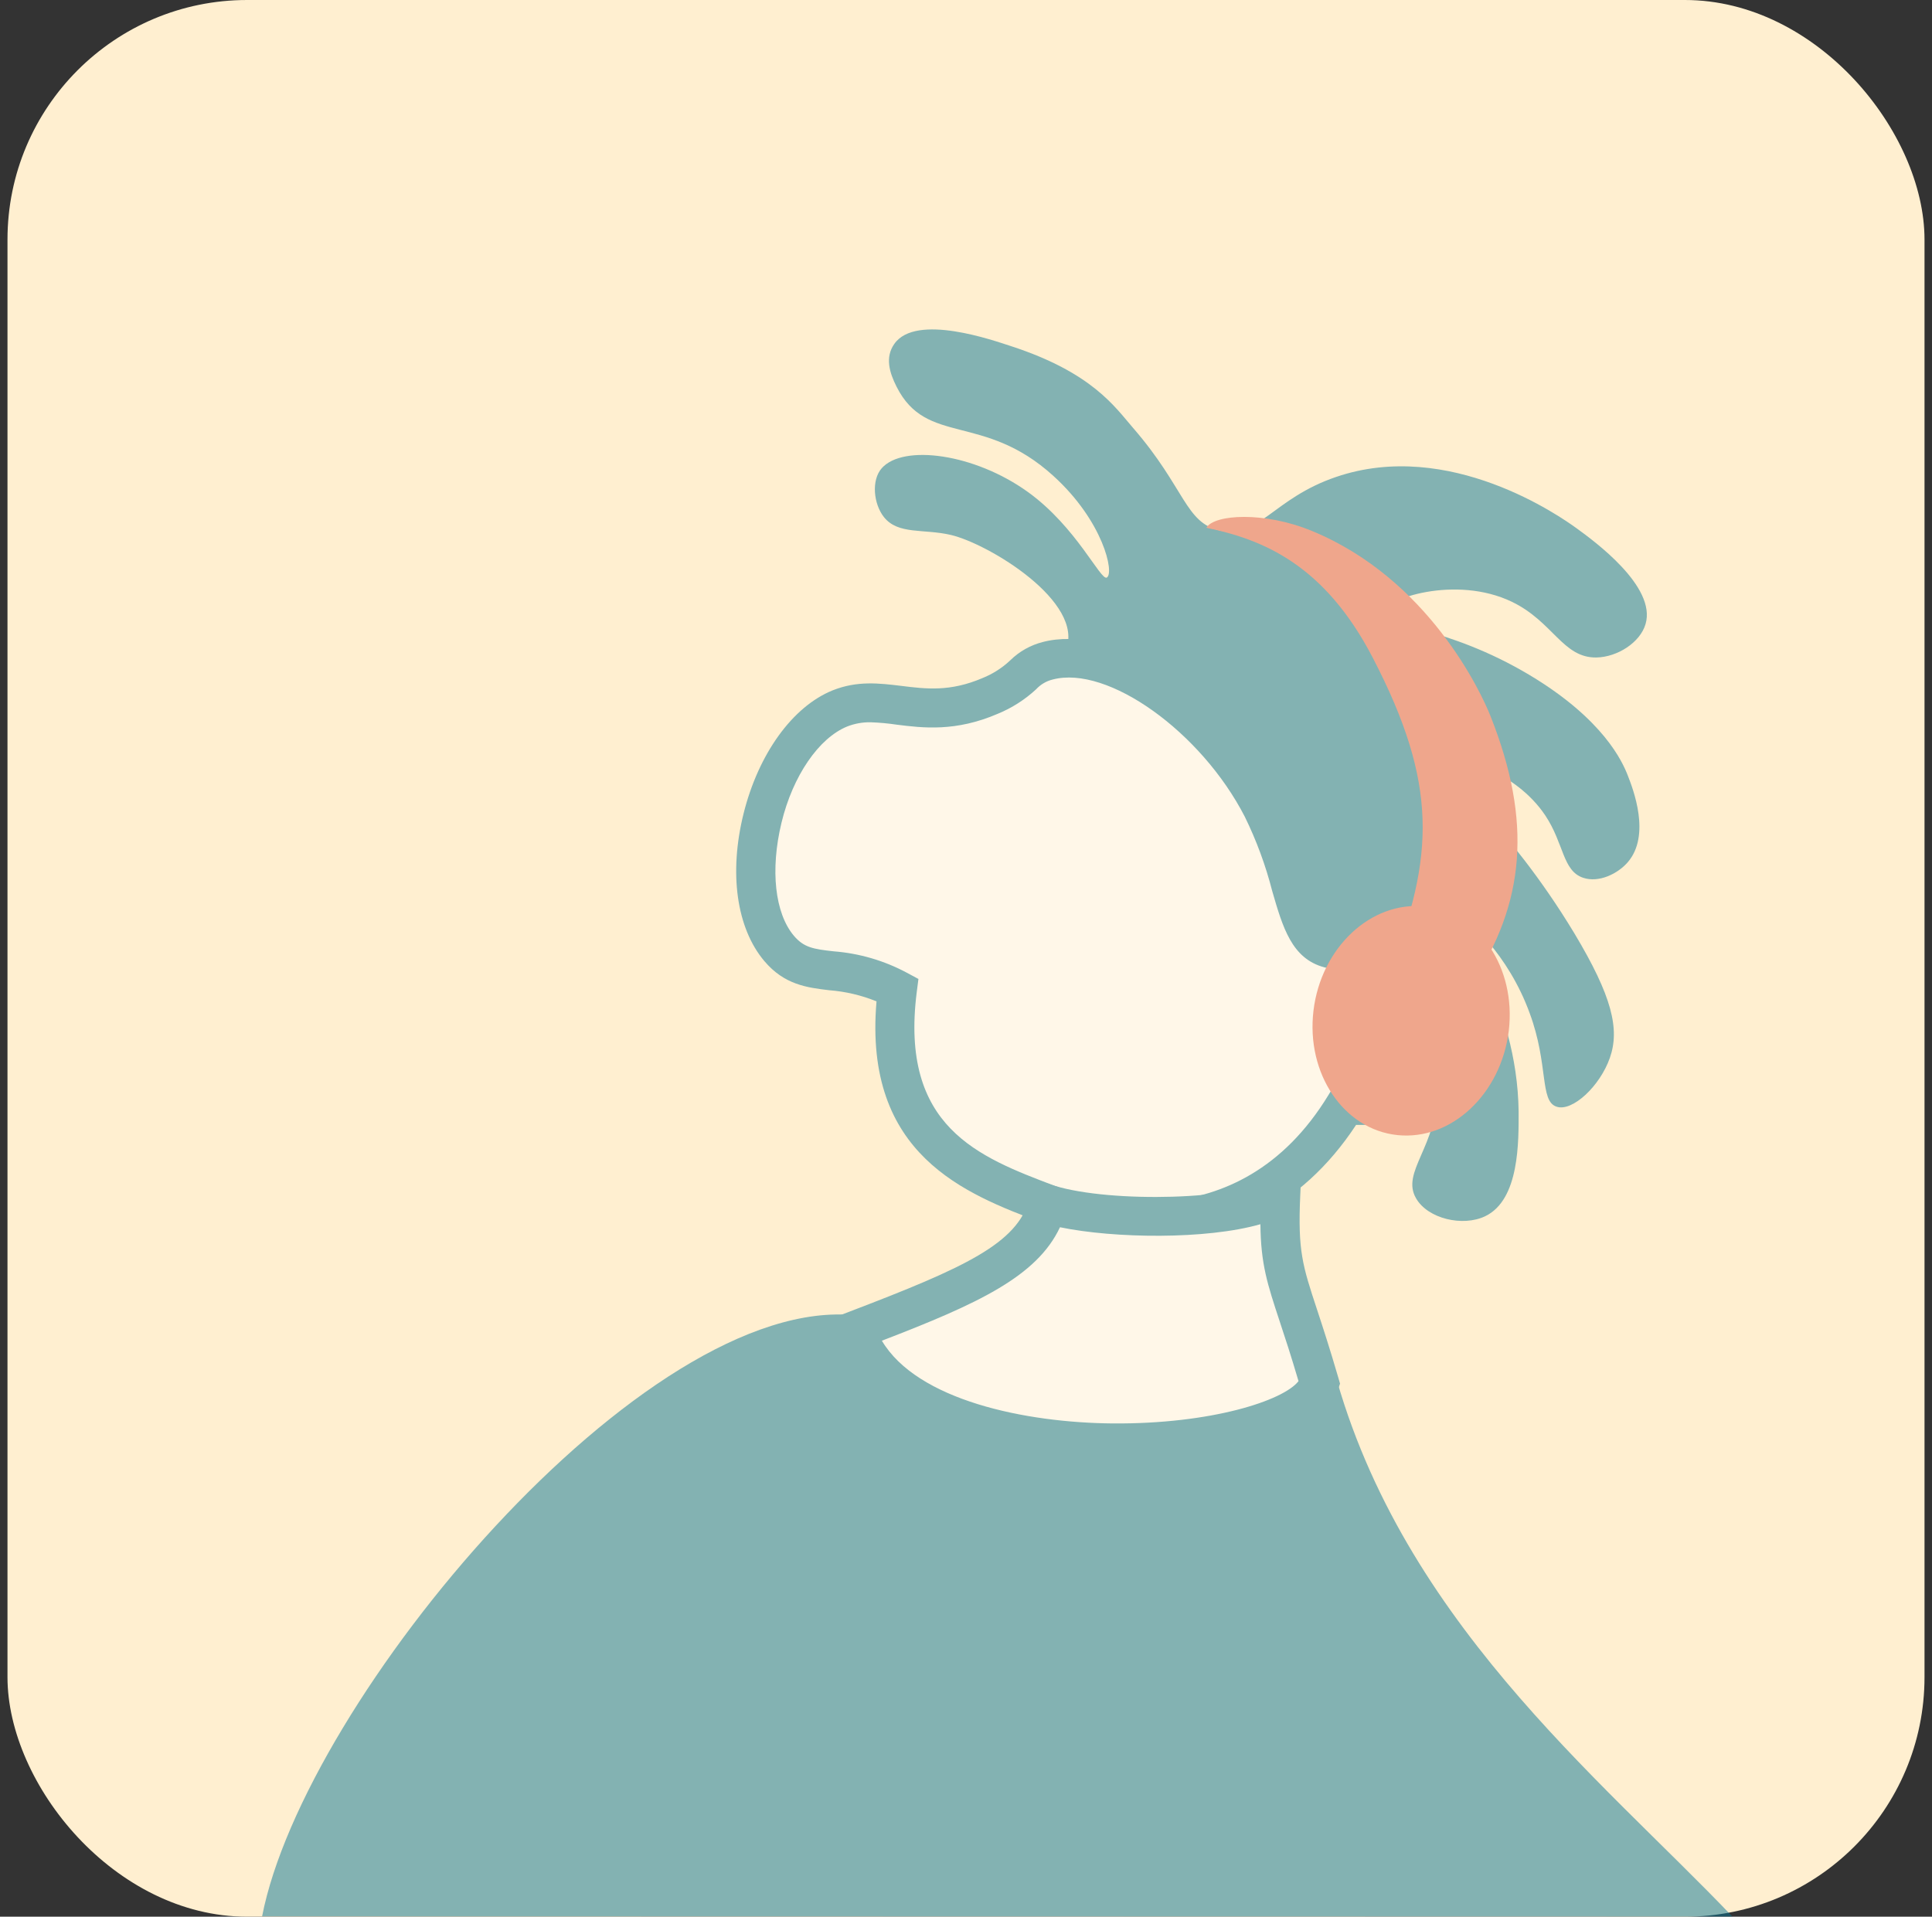 <svg width="129" height="128" viewBox="0 0 129 128" fill="none" xmlns="http://www.w3.org/2000/svg">
<rect x="0" y="0" width="129" height="128" fill="#333333" stroke="none"/>
<rect x="0.5" width="128" height="128" rx="16" fill="#FFEFD0"/>
<g opacity="0.5">
<path d="M71.17 43.4C72.448 40.206 66.013 36.316 63.489 35.724C61.667 35.298 59.974 35.724 59.023 34.535C58.322 33.652 58.167 32.058 58.878 31.263C60.316 29.654 65.073 30.287 68.636 32.858C71.887 35.2 73.486 38.793 73.902 38.57C74.421 38.274 73.668 34.805 70.329 31.777C65.655 27.529 61.869 29.804 59.865 25.826C59.387 24.881 59.081 23.863 59.714 22.965C61.168 20.887 66.392 22.757 67.504 23.115C72.93 24.881 74.447 27.182 75.662 28.584C79.141 32.598 79.131 34.924 81.463 35.428C84.059 35.989 85.01 33.283 89.2 31.855C96.772 29.259 104.229 34.525 105.268 35.278C106.431 36.124 110.617 39.167 109.874 41.675C109.516 42.906 107.999 43.877 106.602 43.908C104.349 43.95 103.71 41.52 100.952 40.19C97.192 38.378 92.384 39.998 92.321 40.933C92.259 41.868 96.554 41.743 102.141 45.087C107.07 48.042 108.326 50.862 108.685 51.781C109.043 52.7 110.243 55.775 108.685 57.582C108.004 58.366 106.743 58.968 105.709 58.62C104.328 58.158 104.437 56.351 103.185 54.466C101.181 51.444 97.089 50.312 96.637 50.898C96.118 51.605 100.61 54.85 105.117 62.323C107.651 66.545 108.155 68.731 107.496 70.632C106.836 72.533 104.982 74.267 103.928 73.904C102.796 73.535 103.409 71.105 102.141 67.672C100.713 63.72 97.883 61.201 97.53 61.44C97.052 61.736 101.305 66.81 101.399 74.231C101.399 76.178 101.472 80.12 99.166 81.221C97.675 81.937 95.339 81.392 94.554 80.031C93.516 78.261 95.993 76.573 95.998 72.704C95.979 70.379 95.153 68.132 93.661 66.348C91.278 63.585 88.551 64.343 85.186 62.925C78.934 60.308 68.205 50.82 71.17 43.4Z" fill="#077594"/>
<path d="M59.922 66.132C58.66 76.113 64.84 78.502 69.961 80.444C75.081 82.386 84.236 83.04 89.824 73.823C92.608 73.75 94.643 74.207 96.019 72.753C98.559 70.068 96.84 62.959 93.88 62.076C91.974 61.505 90.738 63.888 88.754 63.359C86.298 62.699 86.677 58.633 84.273 53.959C81.157 47.92 74.484 42.945 69.961 44.134C68.278 44.575 68.507 45.448 66.118 46.486C61.636 48.429 59.081 46.128 56.08 47.338C51.136 49.306 48.659 59.329 52.019 63.333C53.94 65.612 56.168 64.055 59.922 66.132Z" fill="white"/>
<path d="M76.503 82.939C74.11 82.929 71.739 82.485 69.503 81.63C64.471 79.725 57.642 77.138 58.525 66.872C57.517 66.463 56.452 66.213 55.367 66.129C53.898 65.953 52.376 65.771 51.031 64.177C49.177 61.975 48.658 58.303 49.65 54.325C50.642 50.347 52.911 47.19 55.591 46.105C57.237 45.445 58.707 45.627 60.171 45.803C61.849 46.011 63.432 46.208 65.598 45.284C66.284 45.009 66.913 44.607 67.452 44.1C68.055 43.505 68.806 43.082 69.628 42.874C74.057 41.706 81.457 45.642 85.425 53.359C86.279 55.097 86.956 56.917 87.445 58.791C88.016 60.775 88.375 61.907 89.091 62.094C89.543 62.219 89.974 61.985 90.701 61.575C91.569 61.055 92.778 60.386 94.253 60.827C95.977 61.346 97.431 63.242 98.143 65.906C98.797 68.347 98.834 71.665 96.959 73.643C95.5 75.201 93.578 75.155 91.543 75.124C91.221 75.124 90.888 75.124 90.545 75.124C86.786 80.846 81.53 82.939 76.503 82.939ZM58.13 48.234C57.598 48.225 57.068 48.32 56.572 48.514C54.682 49.278 52.937 51.801 52.179 54.948C51.421 58.095 51.738 60.988 53.01 62.494C53.675 63.278 54.308 63.382 55.679 63.532C57.38 63.666 59.035 64.15 60.54 64.955L61.324 65.376L61.21 66.259C60.072 75.269 65.333 77.263 70.422 79.19C72.401 79.943 82.6 83.178 88.712 73.109L89.081 72.506H89.792C90.436 72.506 91.049 72.506 91.589 72.506C93.438 72.537 94.43 72.506 95.074 71.841C95.983 70.881 96.211 68.726 95.635 66.555C95.188 64.877 94.316 63.538 93.511 63.294C93.132 63.185 92.758 63.361 91.994 63.813C91.127 64.332 89.917 65.002 88.421 64.597C86.251 64.021 85.648 61.928 84.947 59.508C84.508 57.793 83.894 56.127 83.114 54.538C80.196 48.862 73.964 44.412 70.292 45.378C69.865 45.481 69.479 45.709 69.181 46.032C68.435 46.723 67.572 47.275 66.631 47.663C63.812 48.883 61.62 48.613 59.88 48.395C59.3 48.308 58.716 48.254 58.13 48.234V48.234Z" fill="#077594"/>
<path d="M17.5 127.978C20.32 113.484 43.029 86.345 57.139 87.841C60.675 92.639 63.511 95.848 72.536 95.874C80.575 95.9 83.914 93.278 88.842 90.609C93.132 107.881 106.769 118.651 115.68 127.999L17.5 127.978Z" fill="#077594"/>
<path d="M100.741 68.844C100.221 73.061 96.908 76.177 93.309 75.803C89.711 75.429 87.197 71.695 87.701 67.494C88.205 63.292 91.534 60.156 95.137 60.535C98.741 60.914 101.244 64.622 100.741 68.844Z" fill="#E05E48"/>
<path d="M92.825 64.741C95.749 57.217 96.04 52.366 91.667 43.938C88.437 37.706 84.34 36.029 80.549 35.245C81.068 34.346 84.418 34.139 87.601 35.458C95.391 38.672 98.901 46.254 99.519 47.817C102.318 54.859 101.84 60.327 98.231 65.749C97.315 66.026 96.346 66.079 95.406 65.904C94.465 65.728 93.58 65.33 92.825 64.741V64.741Z" fill="#E05E48"/>
<path d="M85.498 79.793C85.254 85.209 86.054 85.292 88.095 92.371C86.344 97.47 60.457 99.023 57.139 88.813C65.313 85.698 69.005 83.968 69.96 80.416C73.86 81.621 83.031 81.559 85.498 79.793Z" fill="white"/>
<path d="M74.623 97.656H74.306C59.766 97.537 56.557 91.165 55.923 89.217L55.544 88.044L56.697 87.602C64.45 84.642 67.929 83.037 68.729 80.077L69.077 78.774L70.365 79.174C74.234 80.368 82.828 80.109 84.765 78.738L86.936 77.18L86.817 79.849C86.65 83.536 86.972 84.523 87.938 87.452C88.317 88.604 88.79 90.048 89.361 92.006L89.475 92.401L89.341 92.79C88.167 96.15 80.948 97.656 74.623 97.656ZM58.883 89.534C61.241 93.512 68.459 95.013 74.306 95.059C80.891 95.106 85.695 93.533 86.702 92.234C86.209 90.557 85.794 89.295 85.451 88.262C84.62 85.738 84.184 84.424 84.158 81.755C80.523 82.793 74.395 82.705 70.775 81.957C69.228 85.255 65.276 87.073 58.883 89.534Z" fill="#077594"/>
</g>
</svg>

